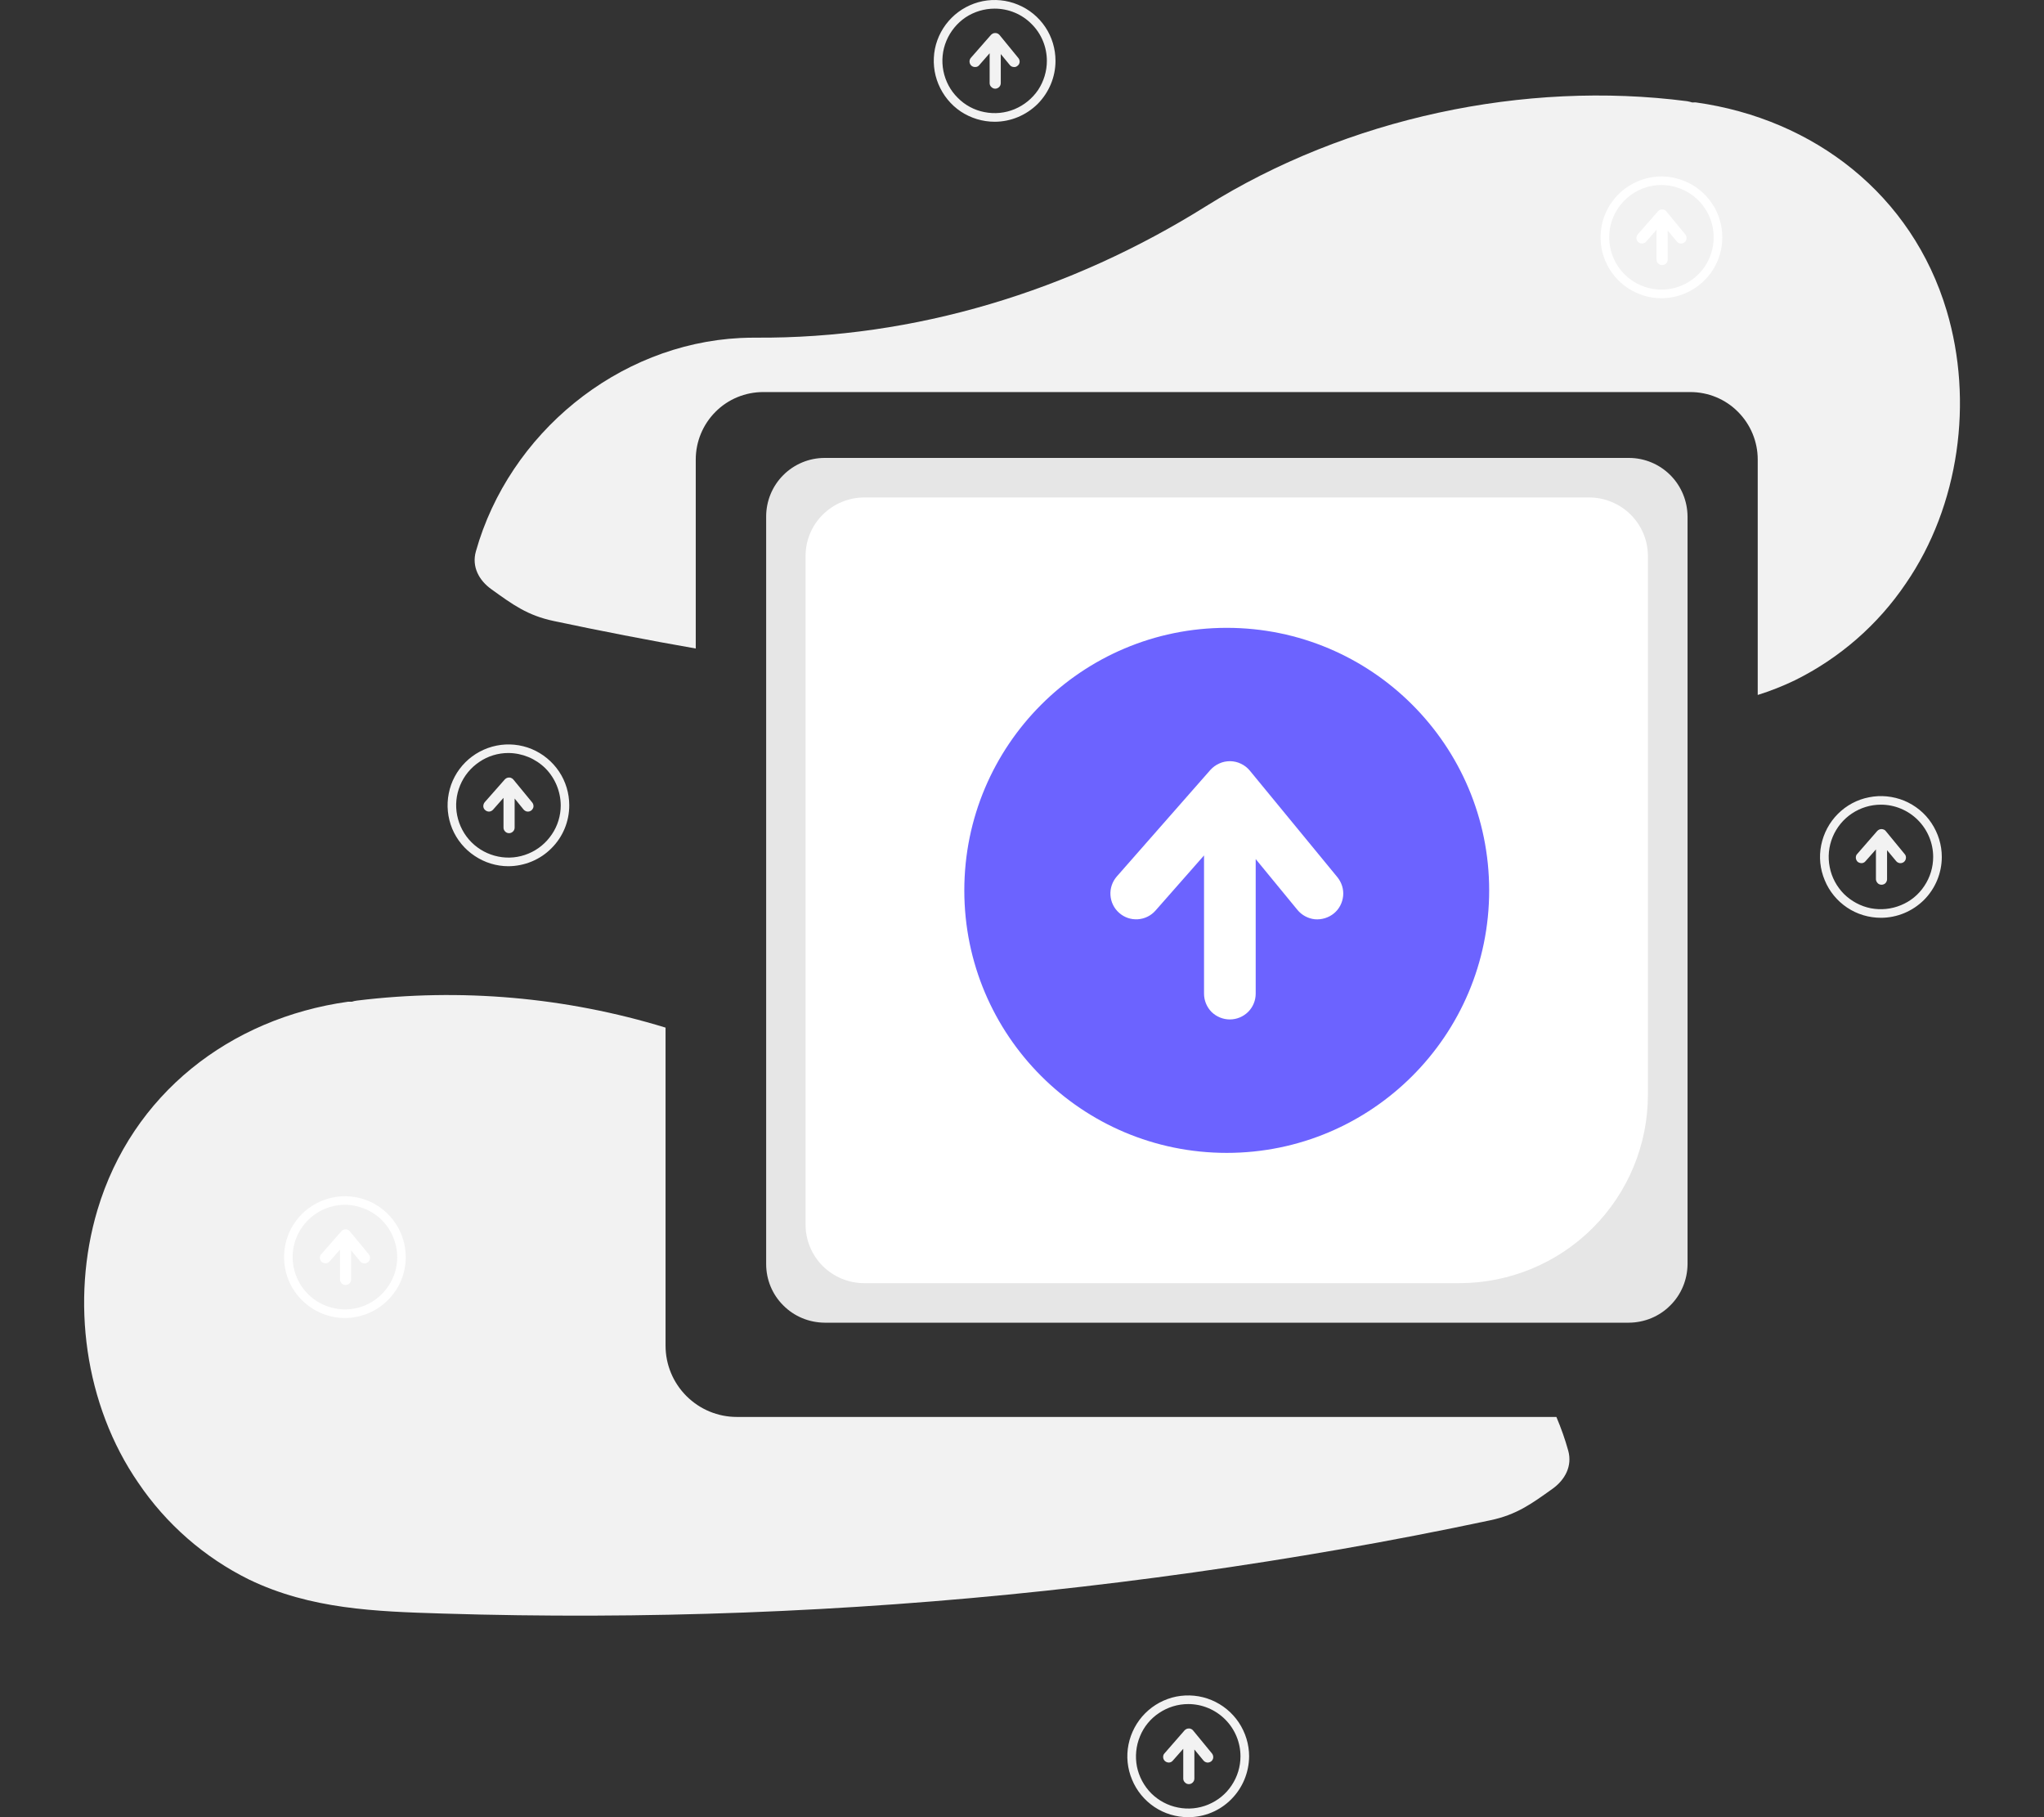 <svg viewBox="0 0 18 16" fill="none" xmlns="http://www.w3.org/2000/svg">
	<rect x="0" y="0" width="18" height="16" fill="#333333" stroke="none"/>
	<path d="M17.143 2.736C16.838 1.715 15.977 1.048 14.936 0.902C14.925 0.9 14.914 0.903 14.902 0.902C14.887 0.897 14.872 0.894 14.857 0.891C13.426 0.706 11.863 1.038 10.62 1.816C9.428 2.562 8.058 2.983 6.652 2.973C6.608 2.973 6.564 2.974 6.52 2.976C5.438 3.03 4.483 3.818 4.191 4.854C4.152 4.99 4.219 5.111 4.327 5.188C4.516 5.324 4.645 5.419 4.877 5.468C5.292 5.556 5.709 5.637 6.127 5.71V4.046C6.127 3.888 6.19 3.737 6.301 3.626C6.412 3.514 6.564 3.452 6.721 3.452H14.885C15.043 3.452 15.194 3.514 15.305 3.626C15.416 3.737 15.479 3.888 15.479 4.046V6.119C15.591 6.084 15.7 6.041 15.806 5.99C16.2 5.795 16.537 5.502 16.783 5.138C17.255 4.452 17.38 3.531 17.143 2.736Z" fill="#F2F2F2" />
	<path d="M13.706 12.476H6.489C6.322 12.476 6.163 12.41 6.045 12.292C5.927 12.174 5.861 12.015 5.861 11.848V9.048C4.982 8.779 4.056 8.698 3.144 8.81C3.128 8.812 3.113 8.815 3.099 8.82C3.087 8.821 3.076 8.819 3.065 8.82C2.024 8.966 1.163 9.633 0.858 10.654C0.621 11.449 0.745 12.37 1.218 13.056C1.464 13.42 1.801 13.714 2.194 13.908C2.736 14.169 3.306 14.189 3.896 14.207C5.67 14.262 7.446 14.195 9.211 14.006C10.079 13.913 10.944 13.791 11.805 13.641C12.246 13.564 12.685 13.479 13.123 13.386C13.356 13.337 13.485 13.242 13.674 13.107C13.782 13.029 13.848 12.908 13.81 12.772C13.782 12.671 13.747 12.573 13.706 12.476V12.476Z" fill="#F2F2F2" />
	<path d="M14.345 11.646H7.262C7.125 11.645 6.994 11.591 6.898 11.494C6.801 11.398 6.747 11.267 6.747 11.13V4.548C6.747 4.411 6.801 4.28 6.898 4.183C6.994 4.087 7.125 4.032 7.262 4.032H14.345C14.482 4.032 14.613 4.087 14.709 4.183C14.806 4.28 14.86 4.411 14.861 4.548V11.13C14.86 11.267 14.806 11.398 14.709 11.494C14.613 11.591 14.482 11.645 14.345 11.646V11.646Z" fill="#E6E6E6" />
	<path d="M12.854 11.298H7.609C7.473 11.298 7.342 11.243 7.245 11.147C7.148 11.05 7.094 10.919 7.094 10.782V4.896C7.094 4.759 7.148 4.628 7.245 4.532C7.342 4.435 7.473 4.381 7.609 4.38H13.996C14.133 4.381 14.264 4.435 14.361 4.532C14.457 4.628 14.512 4.759 14.512 4.896V9.639C14.512 10.079 14.337 10.501 14.026 10.812C13.715 11.123 13.293 11.297 12.854 11.298V11.298Z" fill="white" />
	<path d="M10.803 10.151C12.079 10.151 13.114 9.116 13.114 7.84C13.114 6.563 12.079 5.528 10.803 5.528C9.526 5.528 8.492 6.563 8.492 7.84C8.492 9.116 9.526 10.151 10.803 10.151Z" fill="#6C63FF" />
	<path d="M11.777 7.723L11.006 6.785C10.985 6.76 10.959 6.739 10.929 6.725C10.899 6.71 10.867 6.703 10.834 6.702C10.801 6.702 10.768 6.708 10.738 6.722C10.708 6.735 10.681 6.755 10.659 6.779L9.835 7.717C9.795 7.763 9.775 7.822 9.779 7.882C9.783 7.942 9.81 7.998 9.856 8.038C9.901 8.078 9.96 8.098 10.02 8.094C10.08 8.09 10.136 8.063 10.176 8.017L10.603 7.532V8.749C10.603 8.809 10.627 8.867 10.669 8.91C10.712 8.952 10.77 8.976 10.83 8.976C10.891 8.976 10.948 8.952 10.991 8.91C11.034 8.867 11.058 8.809 11.058 8.749V7.564L11.426 8.012C11.464 8.058 11.52 8.088 11.579 8.094C11.639 8.099 11.699 8.081 11.746 8.043C11.793 8.005 11.822 7.949 11.828 7.889C11.834 7.829 11.815 7.77 11.777 7.723L11.777 7.723Z" fill="white" />
	<path d="M10.464 16C10.358 16 10.254 15.969 10.166 15.91C10.078 15.851 10.009 15.767 9.969 15.669C9.928 15.571 9.917 15.464 9.938 15.36C9.959 15.256 10.01 15.16 10.085 15.085C10.16 15.01 10.255 14.959 10.359 14.938C10.463 14.918 10.571 14.928 10.669 14.969C10.767 15.01 10.85 15.078 10.909 15.166C10.968 15.255 11 15.358 11 15.464C10.999 15.606 10.943 15.742 10.842 15.843C10.742 15.944 10.606 16 10.464 16V16ZM10.464 15.004C10.373 15.004 10.284 15.031 10.208 15.082C10.132 15.132 10.073 15.204 10.039 15.288C10.004 15.372 9.995 15.465 10.012 15.554C10.03 15.643 10.074 15.725 10.138 15.79C10.203 15.854 10.285 15.898 10.374 15.915C10.463 15.933 10.556 15.924 10.64 15.889C10.724 15.854 10.796 15.796 10.846 15.72C10.897 15.644 10.924 15.555 10.924 15.464C10.924 15.342 10.875 15.225 10.789 15.139C10.703 15.053 10.586 15.004 10.464 15.004V15.004Z" fill="#F2F2F2" />
	<path d="M10.673 15.439L10.507 15.237C10.503 15.231 10.497 15.227 10.491 15.224C10.484 15.22 10.477 15.219 10.47 15.219C10.463 15.219 10.456 15.22 10.449 15.223C10.443 15.226 10.437 15.23 10.432 15.235L10.255 15.438C10.246 15.447 10.242 15.46 10.243 15.473C10.244 15.486 10.25 15.498 10.259 15.506C10.269 15.515 10.282 15.519 10.295 15.519C10.308 15.518 10.32 15.512 10.328 15.502L10.42 15.398V15.66C10.42 15.673 10.425 15.685 10.435 15.694C10.444 15.704 10.456 15.709 10.469 15.709C10.482 15.709 10.495 15.704 10.504 15.694C10.513 15.685 10.518 15.673 10.518 15.66V15.404L10.598 15.501C10.606 15.511 10.618 15.517 10.631 15.519C10.644 15.52 10.656 15.516 10.667 15.508C10.677 15.499 10.683 15.488 10.684 15.475C10.685 15.462 10.681 15.449 10.673 15.439H10.673Z" fill="#F2F2F2" />
	<path d="M16.564 8.081C16.458 8.081 16.354 8.05 16.266 7.991C16.178 7.932 16.109 7.848 16.069 7.75C16.028 7.652 16.017 7.545 16.038 7.441C16.059 7.337 16.11 7.241 16.185 7.166C16.26 7.091 16.355 7.04 16.459 7.02C16.563 6.999 16.671 7.01 16.769 7.05C16.867 7.091 16.951 7.159 17.009 7.247C17.068 7.336 17.1 7.439 17.1 7.545C17.1 7.687 17.043 7.824 16.943 7.924C16.842 8.024 16.706 8.081 16.564 8.081V8.081ZM16.564 7.085C16.473 7.085 16.384 7.112 16.308 7.163C16.233 7.213 16.174 7.285 16.139 7.369C16.104 7.453 16.095 7.546 16.113 7.635C16.13 7.724 16.174 7.806 16.238 7.871C16.303 7.935 16.385 7.979 16.474 7.997C16.563 8.014 16.656 8.005 16.74 7.97C16.824 7.936 16.896 7.877 16.946 7.801C16.997 7.725 17.024 7.636 17.024 7.545C17.024 7.423 16.975 7.306 16.889 7.22C16.803 7.134 16.686 7.085 16.564 7.085V7.085Z" fill="#F2F2F2" />
	<path d="M16.773 7.52L16.607 7.318C16.603 7.312 16.597 7.308 16.591 7.305C16.584 7.302 16.577 7.3 16.57 7.3C16.563 7.3 16.556 7.301 16.549 7.304C16.543 7.307 16.537 7.311 16.532 7.316L16.355 7.519C16.346 7.528 16.342 7.541 16.343 7.554C16.344 7.567 16.35 7.579 16.359 7.588C16.369 7.596 16.382 7.6 16.395 7.6C16.408 7.599 16.42 7.593 16.428 7.583L16.52 7.479V7.741C16.52 7.754 16.526 7.766 16.535 7.776C16.544 7.785 16.556 7.79 16.569 7.79C16.582 7.79 16.595 7.785 16.604 7.776C16.613 7.766 16.618 7.754 16.618 7.741V7.486L16.698 7.582C16.706 7.592 16.718 7.598 16.731 7.6C16.744 7.601 16.757 7.597 16.767 7.589C16.777 7.58 16.783 7.569 16.784 7.556C16.786 7.543 16.782 7.53 16.773 7.52L16.773 7.52Z" fill="#F2F2F2" />
	<path d="M4.477 7.627C4.371 7.627 4.268 7.595 4.18 7.536C4.091 7.477 4.023 7.394 3.982 7.296C3.942 7.198 3.931 7.09 3.952 6.986C3.972 6.882 4.023 6.787 4.098 6.712C4.173 6.637 4.269 6.586 4.373 6.565C4.477 6.544 4.585 6.555 4.682 6.595C4.78 6.636 4.864 6.705 4.923 6.793C4.982 6.881 5.013 6.985 5.013 7.091C5.013 7.233 4.957 7.369 4.856 7.469C4.756 7.57 4.619 7.626 4.477 7.627V7.627ZM4.477 6.63C4.386 6.63 4.297 6.657 4.222 6.708C4.146 6.759 4.087 6.83 4.052 6.915C4.017 6.999 4.008 7.091 4.026 7.18C4.044 7.27 4.088 7.352 4.152 7.416C4.216 7.48 4.298 7.524 4.388 7.542C4.477 7.56 4.569 7.551 4.653 7.516C4.738 7.481 4.809 7.422 4.86 7.346C4.911 7.271 4.938 7.182 4.938 7.091C4.937 6.969 4.889 6.852 4.803 6.765C4.716 6.679 4.599 6.631 4.477 6.63V6.63Z" fill="#F2F2F2" />
	<path d="M4.687 7.066L4.521 6.864C4.516 6.858 4.511 6.854 4.504 6.851C4.498 6.847 4.491 6.846 4.484 6.846C4.477 6.846 4.47 6.847 4.463 6.85C4.457 6.853 4.451 6.857 4.446 6.862L4.268 7.064C4.26 7.074 4.256 7.087 4.256 7.1C4.257 7.113 4.263 7.125 4.273 7.133C4.283 7.142 4.295 7.146 4.308 7.146C4.321 7.145 4.333 7.139 4.342 7.129L4.434 7.025V7.287C4.434 7.3 4.439 7.312 4.448 7.321C4.457 7.331 4.47 7.336 4.483 7.336C4.496 7.336 4.508 7.331 4.518 7.321C4.527 7.312 4.532 7.3 4.532 7.287V7.031L4.611 7.128C4.62 7.138 4.631 7.144 4.644 7.146C4.657 7.147 4.67 7.143 4.68 7.135C4.69 7.126 4.697 7.114 4.698 7.102C4.699 7.089 4.695 7.076 4.687 7.066L4.687 7.066Z" fill="#F2F2F2" />
	<path d="M8.759 1.072C8.653 1.072 8.549 1.04 8.461 0.982C8.373 0.923 8.305 0.839 8.264 0.741C8.223 0.643 8.213 0.535 8.233 0.431C8.254 0.327 8.305 0.232 8.38 0.157C8.455 0.082 8.551 0.031 8.655 0.01C8.758 -0.01 8.866 0 8.964 0.041C9.062 0.081 9.146 0.15 9.205 0.238C9.264 0.326 9.295 0.43 9.295 0.536C9.295 0.678 9.238 0.814 9.138 0.915C9.037 1.015 8.901 1.072 8.759 1.072ZM8.759 0.076C8.668 0.076 8.579 0.103 8.503 0.153C8.428 0.204 8.369 0.276 8.334 0.36C8.299 0.444 8.29 0.536 8.308 0.626C8.326 0.715 8.369 0.797 8.434 0.861C8.498 0.926 8.58 0.97 8.669 0.987C8.759 1.005 8.851 0.996 8.935 0.961C9.019 0.926 9.091 0.867 9.142 0.792C9.192 0.716 9.219 0.627 9.219 0.536C9.219 0.414 9.171 0.297 9.084 0.211C8.998 0.124 8.881 0.076 8.759 0.076V0.076Z" fill="#F2F2F2" />
	<path d="M8.968 0.511L8.802 0.308C8.797 0.303 8.792 0.298 8.785 0.295C8.779 0.292 8.772 0.291 8.765 0.291C8.758 0.29 8.751 0.292 8.744 0.295C8.738 0.298 8.732 0.302 8.727 0.307L8.55 0.509C8.541 0.519 8.537 0.532 8.538 0.545C8.539 0.558 8.545 0.57 8.554 0.578C8.564 0.587 8.577 0.591 8.59 0.59C8.603 0.59 8.615 0.584 8.623 0.574L8.715 0.469V0.732C8.715 0.745 8.72 0.757 8.73 0.766C8.739 0.775 8.751 0.781 8.764 0.781C8.777 0.781 8.79 0.775 8.799 0.766C8.808 0.757 8.813 0.745 8.813 0.732V0.476L8.893 0.573C8.901 0.583 8.913 0.589 8.926 0.59C8.939 0.592 8.951 0.588 8.961 0.579C8.972 0.571 8.978 0.559 8.979 0.546C8.98 0.533 8.976 0.521 8.968 0.511L8.968 0.511Z" fill="#F2F2F2" />
	<path d="M3.037 11.605C2.931 11.605 2.828 11.573 2.74 11.514C2.652 11.455 2.583 11.372 2.542 11.274C2.502 11.176 2.491 11.068 2.512 10.964C2.532 10.86 2.583 10.765 2.658 10.69C2.733 10.615 2.829 10.564 2.933 10.543C3.037 10.522 3.145 10.533 3.243 10.573C3.34 10.614 3.424 10.683 3.483 10.771C3.542 10.859 3.573 10.963 3.573 11.069C3.573 11.211 3.517 11.347 3.416 11.447C3.316 11.548 3.18 11.604 3.037 11.605ZM3.037 10.608C2.946 10.608 2.857 10.636 2.782 10.686C2.706 10.737 2.647 10.809 2.612 10.893C2.577 10.977 2.568 11.069 2.586 11.158C2.604 11.248 2.648 11.33 2.712 11.394C2.776 11.458 2.858 11.502 2.948 11.52C3.037 11.538 3.129 11.529 3.214 11.494C3.298 11.459 3.369 11.4 3.42 11.324C3.471 11.249 3.498 11.16 3.498 11.069C3.497 10.947 3.449 10.83 3.363 10.743C3.276 10.657 3.159 10.609 3.037 10.608V10.608Z" fill="white" />
	<path d="M3.248 11.044L3.081 10.842C3.077 10.836 3.071 10.832 3.065 10.829C3.058 10.825 3.051 10.824 3.044 10.824C3.037 10.824 3.03 10.825 3.024 10.828C3.017 10.831 3.011 10.835 3.007 10.84L2.829 11.043C2.82 11.052 2.816 11.065 2.817 11.078C2.818 11.091 2.824 11.103 2.834 11.111C2.843 11.12 2.856 11.124 2.869 11.123C2.882 11.123 2.894 11.117 2.902 11.107L2.994 11.003V11.265C2.994 11.278 3 11.29 3.009 11.3C3.018 11.309 3.03 11.314 3.043 11.314C3.056 11.314 3.069 11.309 3.078 11.3C3.087 11.29 3.092 11.278 3.092 11.265V11.009L3.172 11.106C3.18 11.116 3.192 11.122 3.205 11.124C3.218 11.125 3.231 11.121 3.241 11.113C3.251 11.104 3.257 11.092 3.258 11.08C3.26 11.067 3.256 11.054 3.247 11.044L3.248 11.044Z" fill="white" />
	<path d="M14.631 2.626C14.525 2.626 14.422 2.594 14.333 2.535C14.245 2.476 14.177 2.393 14.136 2.295C14.095 2.197 14.085 2.089 14.105 1.985C14.126 1.881 14.177 1.786 14.252 1.711C14.327 1.636 14.423 1.585 14.527 1.564C14.631 1.543 14.738 1.554 14.836 1.595C14.934 1.635 15.018 1.704 15.077 1.792C15.136 1.88 15.167 1.984 15.167 2.09C15.167 2.232 15.111 2.368 15.01 2.468C14.909 2.569 14.773 2.625 14.631 2.626V2.626ZM14.631 1.629C14.54 1.629 14.451 1.656 14.376 1.707C14.3 1.758 14.241 1.829 14.206 1.914C14.171 1.998 14.162 2.09 14.18 2.179C14.198 2.269 14.241 2.351 14.306 2.415C14.37 2.479 14.452 2.523 14.541 2.541C14.631 2.559 14.723 2.55 14.807 2.515C14.891 2.48 14.963 2.421 15.014 2.345C15.064 2.27 15.091 2.181 15.091 2.09C15.091 1.968 15.043 1.851 14.956 1.764C14.87 1.678 14.753 1.63 14.631 1.629V1.629Z" fill="white" />
	<path d="M14.841 2.064L14.675 1.862C14.671 1.857 14.665 1.852 14.659 1.849C14.652 1.846 14.645 1.844 14.638 1.844C14.631 1.844 14.624 1.846 14.617 1.848C14.611 1.851 14.605 1.856 14.6 1.861L14.423 2.063C14.414 2.073 14.41 2.086 14.411 2.098C14.412 2.111 14.418 2.123 14.427 2.132C14.437 2.14 14.45 2.145 14.463 2.144C14.476 2.143 14.488 2.137 14.496 2.128L14.588 2.023V2.285C14.588 2.298 14.593 2.311 14.603 2.32C14.612 2.329 14.624 2.334 14.637 2.334C14.65 2.334 14.663 2.329 14.672 2.32C14.681 2.311 14.686 2.298 14.686 2.285V2.03L14.766 2.126C14.774 2.136 14.786 2.143 14.799 2.144C14.812 2.145 14.825 2.141 14.835 2.133C14.845 2.125 14.851 2.113 14.852 2.1C14.853 2.087 14.85 2.074 14.841 2.064L14.841 2.064Z" fill="white" />
</svg>
